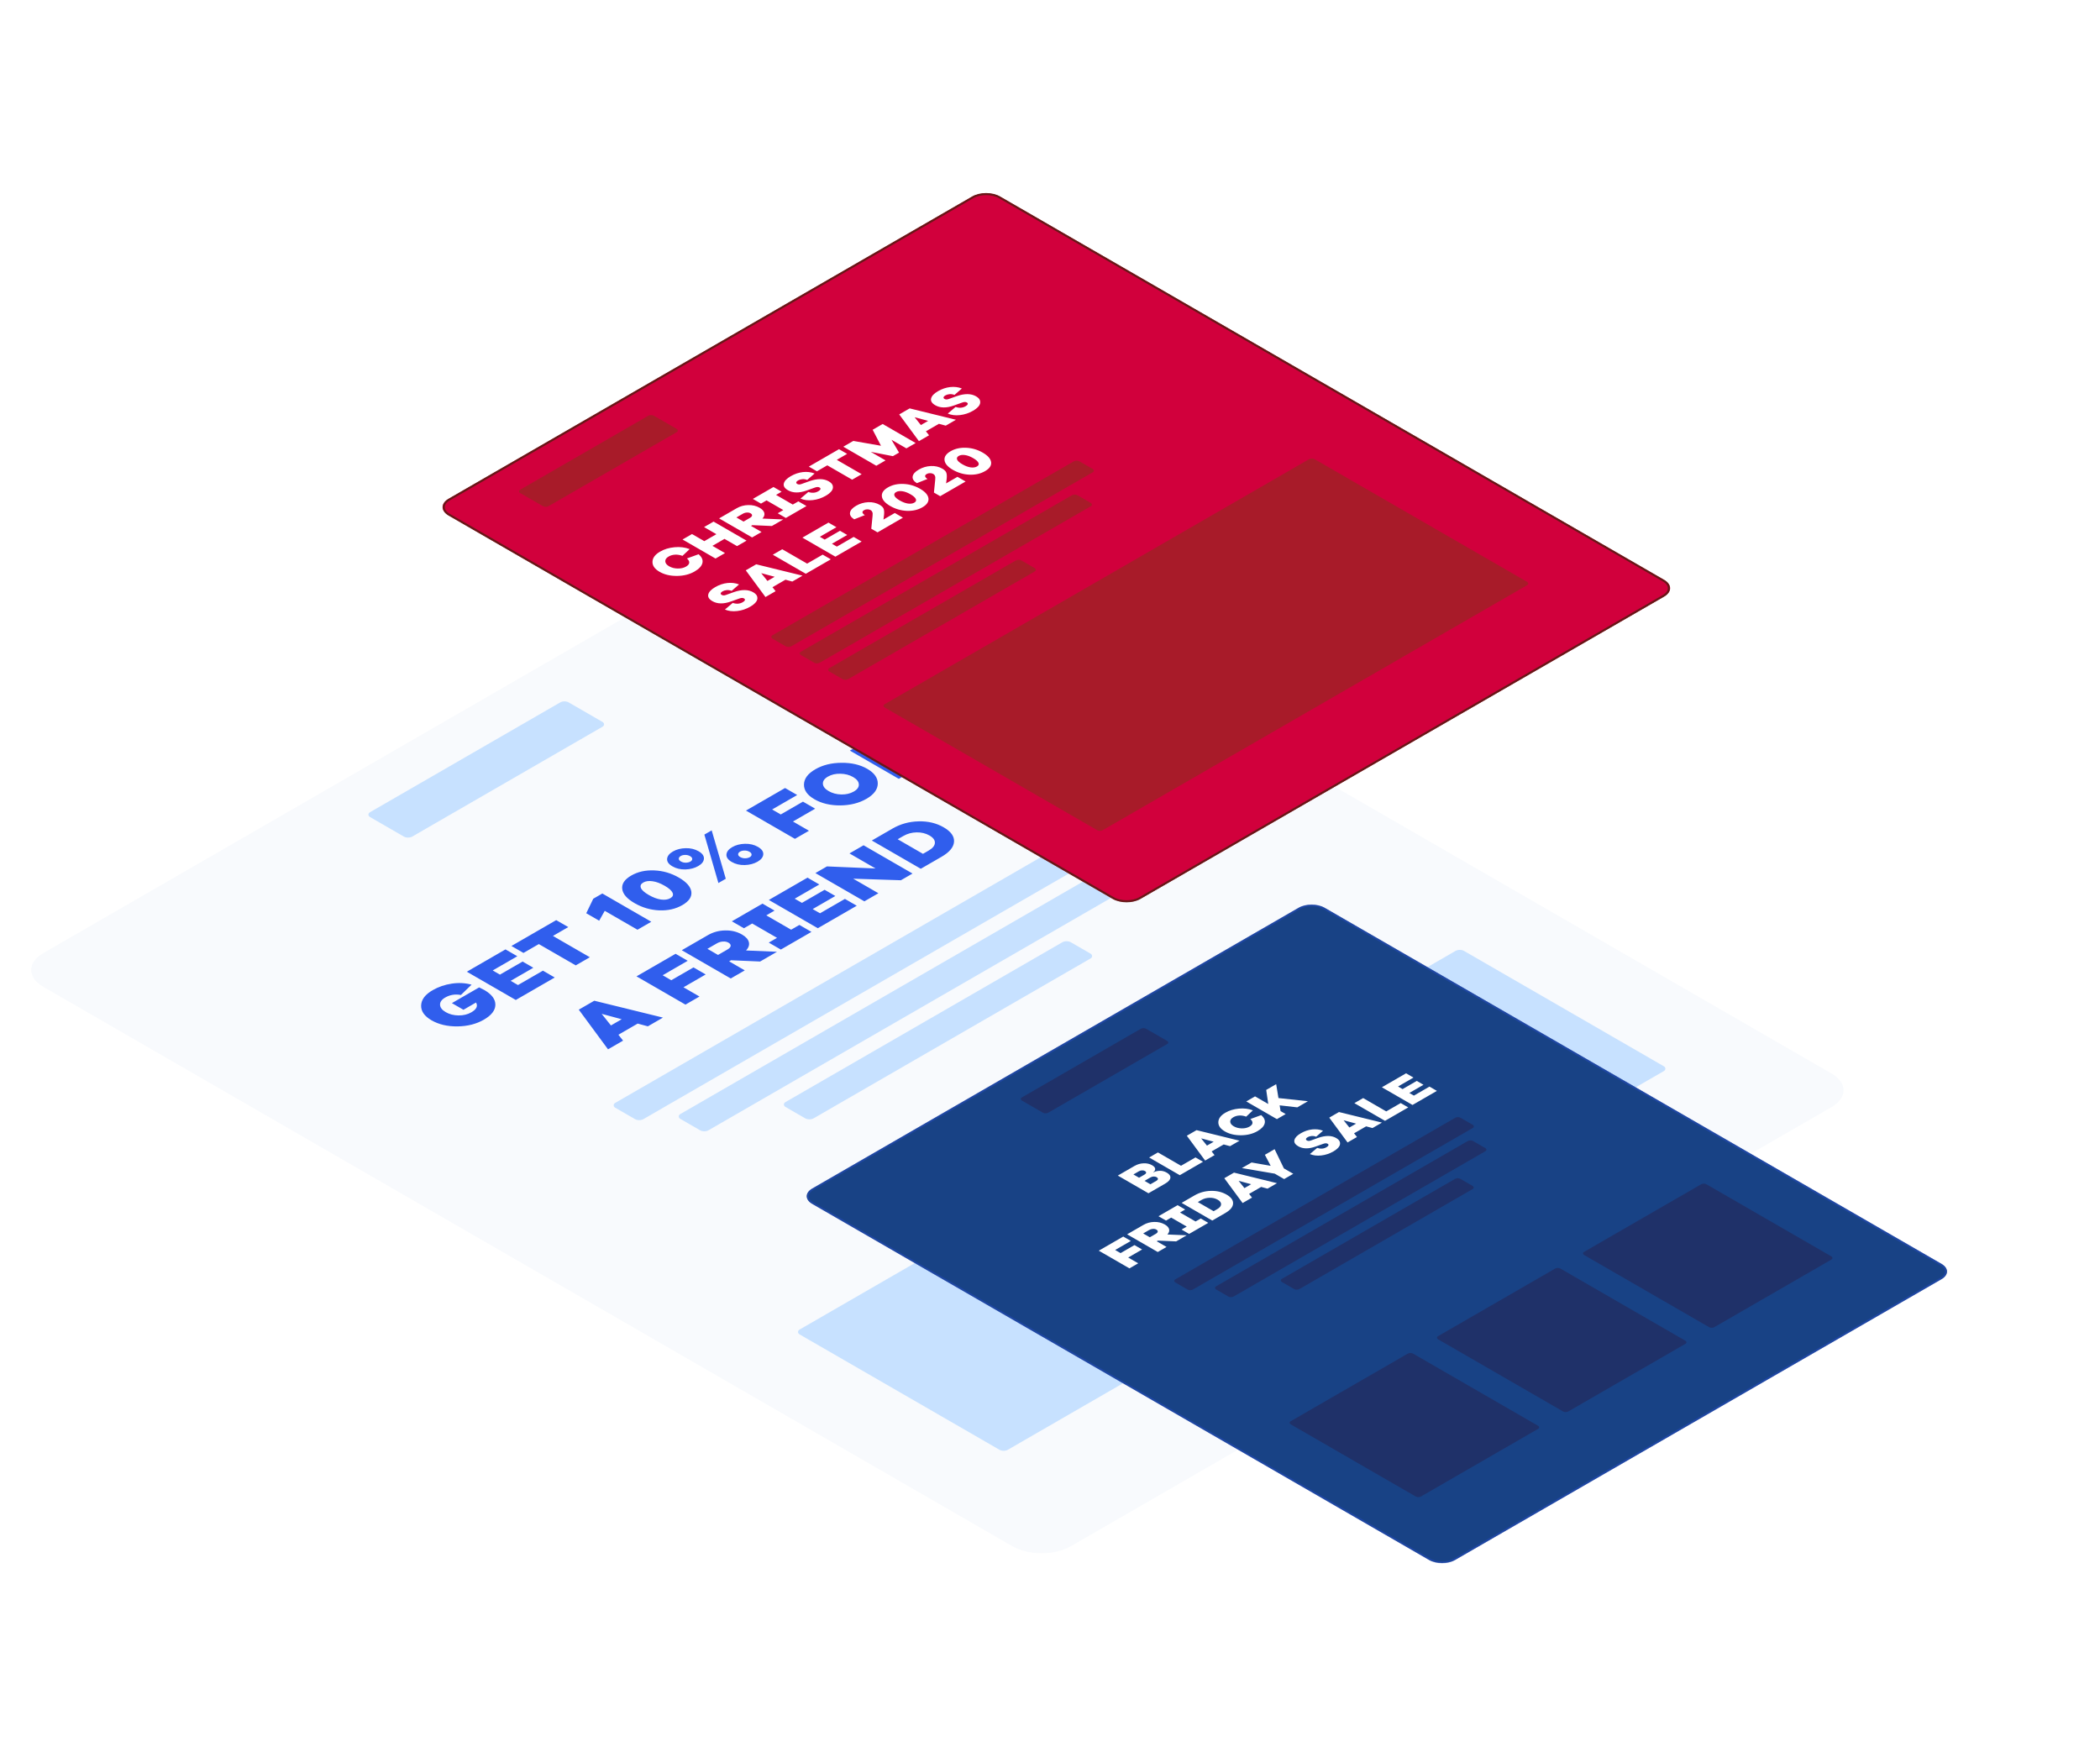 <svg viewBox="0 0 655 548" fill="none" xmlns="http://www.w3.org/2000/svg">
<g transform="matrix(1,0,0,1,-60,0)">
<path d="M73.487 307.83C68.47 304.933 68.47 300.237 73.487 297.34L310.773 160.343C315.791 157.446 323.926 157.446 328.944 160.343L631.252 334.881C636.27 337.778 636.27 342.474 631.252 345.371L393.966 482.368C388.949 485.265 380.814 485.265 375.796 482.368L73.487 307.83Z" fill="#F8FAFD"/>
<path d="M200.949 312.927L209.451 308.018C210.333 308.457 210.864 308.729 211.047 308.834C213.387 310.185 214.542 311.729 214.511 313.466C214.481 315.186 213.281 316.73 210.91 318.099C208.57 319.45 205.827 320.147 202.681 320.191C199.536 320.217 196.846 319.586 194.612 318.296C192.378 317.006 191.292 315.458 191.353 313.65C191.414 311.826 192.606 310.242 194.931 308.9C196.74 307.856 198.73 307.171 200.903 306.847C203.076 306.522 205.136 306.632 207.081 307.176L203.753 310.387C201.975 310.062 200.349 310.325 198.875 311.176C197.75 311.826 197.211 312.585 197.256 313.453C197.287 314.313 197.879 315.076 199.034 315.743C200.189 316.41 201.526 316.752 203.046 316.769C204.55 316.778 205.873 316.454 207.012 315.796C208.638 314.857 209.124 313.839 208.471 312.742L204.55 315.006L200.949 312.927ZM229.334 302.803L233.026 304.935L220.877 311.949L205.605 303.132L217.663 296.17L221.356 298.302L213.674 302.737L215.931 304.04L222.997 299.96L226.348 301.895L219.282 305.975L221.561 307.291L229.334 302.803ZM237.248 289.206L232.461 291.97L243.972 298.616L239.573 301.155L228.062 294.51L223.275 297.273L219.514 295.102L233.487 287.035L237.248 289.206ZM247.87 278.73L263.142 287.548L258.834 290.035L248.622 284.139L246.89 287.219L242.855 284.889L245.044 280.362L247.87 278.73ZM254.075 277.306C253.877 275.718 254.812 274.328 256.878 273.135C258.945 271.941 261.346 271.406 264.081 271.529C266.801 271.643 269.354 272.389 271.74 273.766C274.126 275.144 275.425 276.622 275.638 278.201C275.835 279.772 274.901 281.154 272.834 282.347C270.752 283.549 268.344 284.097 265.608 283.992C262.873 283.869 260.313 283.119 257.927 281.741C255.541 280.364 254.257 278.886 254.075 277.306ZM269.096 280.188C269.856 279.75 270.084 279.188 269.78 278.504C269.476 277.82 268.655 277.091 267.318 276.319C265.981 275.547 264.727 275.078 263.557 274.911C262.372 274.736 261.399 274.867 260.639 275.306C259.864 275.753 259.621 276.324 259.91 277.017C260.199 277.692 261.012 278.416 262.349 279.188C263.686 279.96 264.947 280.434 266.133 280.61C267.333 280.776 268.321 280.636 269.096 280.188ZM269.896 265.619C271.02 264.97 272.342 264.628 273.862 264.593C275.381 264.557 276.726 264.878 277.896 265.553C279.066 266.229 279.621 267.005 279.56 267.883C279.5 268.76 278.907 269.523 277.782 270.172C276.643 270.83 275.305 271.181 273.771 271.225C272.251 271.26 270.906 270.94 269.736 270.265C268.566 269.589 268.011 268.813 268.072 267.935C268.148 267.049 268.756 266.277 269.896 265.619ZM284.074 275.463L279.697 260.355L281.976 259.039L286.376 274.134L284.074 275.463ZM272.335 267.027C271.94 267.255 271.734 267.532 271.719 267.856C271.704 268.181 271.924 268.475 272.38 268.738C272.821 268.992 273.33 269.12 273.907 269.12C274.485 269.102 274.964 268.984 275.343 268.764C275.723 268.545 275.913 268.277 275.913 267.962C275.913 267.628 275.693 267.334 275.252 267.08C274.796 266.817 274.287 266.689 273.725 266.698C273.178 266.698 272.715 266.808 272.335 267.027ZM288.404 264.25C289.529 263.601 290.851 263.259 292.371 263.224C293.89 263.189 295.235 263.509 296.405 264.185C297.575 264.86 298.13 265.637 298.069 266.514C298.008 267.391 297.416 268.155 296.291 268.804C295.151 269.462 293.814 269.813 292.279 269.857C290.76 269.892 289.415 269.571 288.245 268.896C287.075 268.22 286.52 267.444 286.581 266.567C286.657 265.68 287.265 264.908 288.404 264.25ZM290.843 265.659C290.448 265.887 290.243 266.163 290.228 266.488C290.213 266.812 290.433 267.106 290.889 267.369C291.33 267.624 291.839 267.751 292.416 267.751C292.994 267.733 293.472 267.615 293.852 267.396C294.232 267.176 294.422 266.909 294.422 266.593C294.422 266.26 294.202 265.966 293.761 265.711C293.305 265.448 292.796 265.321 292.234 265.33C291.687 265.33 291.223 265.439 290.843 265.659ZM300.831 252.522L303.521 254.075L310.45 250.075L314.257 252.272L307.328 256.273L312.32 259.155L307.943 261.682L292.671 252.864L304.866 245.824L308.65 248.008L300.831 252.522ZM310.761 244.71C310.806 242.894 311.984 241.319 314.294 239.986C316.603 238.652 319.324 237.977 322.454 237.959C325.584 237.924 328.266 238.551 330.5 239.841C332.734 241.131 333.828 242.684 333.783 244.5C333.737 246.298 332.559 247.864 330.249 249.198C327.94 250.531 325.22 251.216 322.089 251.251C318.959 251.268 316.277 250.632 314.043 249.343C311.809 248.053 310.715 246.509 310.761 244.71ZM322.431 247.842C323.92 247.86 325.212 247.553 326.306 246.921C327.4 246.29 327.924 245.548 327.879 244.697C327.833 243.829 327.233 243.061 326.078 242.394C324.938 241.736 323.616 241.394 322.112 241.368C320.623 241.333 319.331 241.631 318.237 242.263C317.143 242.894 316.619 243.644 316.664 244.513C316.725 245.373 317.325 246.132 318.465 246.79C319.62 247.456 320.942 247.807 322.431 247.842ZM354.781 234.64L349.516 237.68L340.444 237.285L339.851 237.627L344.729 240.443L340.352 242.97L325.08 234.153L333.218 229.455C334.859 228.507 336.652 228.016 338.597 227.981C340.558 227.937 342.305 228.358 343.84 229.244C345.056 229.946 345.777 230.74 346.005 231.626C346.218 232.504 345.929 233.372 345.139 234.232L354.781 234.64ZM336.386 235.627L339.327 233.929C339.934 233.578 340.269 233.21 340.33 232.824C340.375 232.429 340.147 232.087 339.646 231.797C339.159 231.517 338.59 231.398 337.936 231.442C337.268 231.477 336.629 231.67 336.022 232.021L333.081 233.719L336.386 235.627ZM266.785 317.444L262.067 320.168L258.898 319.313L252.881 322.787L254.34 324.63L249.644 327.341L240.526 314.97L245.359 312.18L266.785 317.444ZM253.907 317.958L247.661 316.273L250.556 319.892L253.907 317.958ZM266.686 304.236L269.376 305.789L276.305 301.788L280.112 303.986L273.182 307.987L278.174 310.869L273.798 313.395L258.526 304.578L270.721 297.538L274.504 299.722L266.686 304.236ZM302.35 296.911L297.084 299.951L288.012 299.556L287.42 299.898L292.298 302.715L287.921 305.241L272.649 296.424L280.787 291.726C282.428 290.778 284.221 290.287 286.166 290.252C288.126 290.208 289.874 290.629 291.409 291.515C292.624 292.217 293.346 293.011 293.574 293.897C293.787 294.775 293.498 295.643 292.708 296.503L302.35 296.911ZM283.955 297.898L286.895 296.2C287.503 295.849 287.838 295.481 287.898 295.095C287.944 294.7 287.716 294.358 287.215 294.068C286.728 293.788 286.158 293.669 285.505 293.713C284.836 293.748 284.198 293.941 283.59 294.292L280.65 295.99L283.955 297.898ZM299.008 285.549L306.758 290.023L309.333 288.536L313.094 290.708L303.544 296.222L299.783 294.05L302.359 292.563L294.609 288.089L292.033 289.576L288.272 287.404L297.823 281.89L301.584 284.062L299.008 285.549ZM323.534 280.417L327.226 282.548L315.077 289.563L299.805 280.746L311.863 273.784L315.556 275.916L307.874 280.351L310.131 281.654L317.197 277.574L320.548 279.509L313.482 283.588L315.761 284.904L323.534 280.417ZM329.35 263.688L344.622 272.505L340.998 274.597L326.114 274.11L333.978 278.651L329.601 281.177L314.329 272.36L317.931 270.281L333.089 270.926L324.951 266.227L329.35 263.688ZM331.925 262.201L338.376 258.477C340.868 257.038 343.58 256.288 346.513 256.226C349.446 256.147 352.052 256.766 354.332 258.082C356.611 259.398 357.69 260.907 357.568 262.609C357.447 264.294 356.14 265.855 353.648 267.294L347.197 271.018L331.925 262.201ZM347.881 266.36L349.636 265.346C350.897 264.618 351.551 263.82 351.596 262.951C351.642 262.083 351.08 261.311 349.91 260.635C348.74 259.96 347.402 259.635 345.898 259.661C344.393 259.688 343.011 260.065 341.749 260.793L339.994 261.806L347.881 266.36Z" fill="#305EED"/>
<rect width="71.537" height="15.203" rx="1.504" transform="matrix(0.866 -0.5 -0.866 -0.5 187.268 261.729)" fill="#C7E1FF"/>
<rect width="164.161" height="10.135" rx="1.504" transform="matrix(0.866 -0.5 -0.866 -0.5 259.367 349.871)" fill="#C7E1FF"/>
<rect width="147.935" height="10.135" rx="1.504" transform="matrix(0.866 -0.5 -0.866 -0.5 279.668 353.353)" fill="#C7E1FF"/>
<rect width="102.759" height="10.135" rx="1.504" transform="matrix(0.866 -0.5 -0.866 -0.5 312.458 349.625)" fill="#C7E1FF"/>
<rect width="70.459" height="75.001" rx="1.504" transform="matrix(0.866 -0.5 -0.866 -0.5 373.04 453.016)" fill="#C7E1FF"/>
<rect width="70.459" height="75.001" rx="1.504" transform="matrix(0.866 -0.5 -0.866 -0.5 446.465 410.624)" fill="#C7E1FF"/>
<rect width="70.459" height="75.001" rx="1.504" transform="matrix(0.866 -0.5 -0.866 -0.5 519.24 368.608)" fill="#C7E1FF"/>
<g filter="url(#filter0_d)">
<path d="M213.223 147.367C210.798 145.967 210.798 143.698 213.223 142.298L376.558 47.996C378.983 46.596 382.914 46.596 385.338 47.996L592.483 167.591C594.907 168.991 594.907 171.261 592.483 172.66L429.148 266.962C426.723 268.362 422.792 268.362 420.368 266.962L213.223 147.367Z" fill="#D1003C"/>
<path d="M213.497 147.209C211.224 145.896 211.224 143.769 213.497 142.456L376.833 48.155C379.106 46.842 382.791 46.842 385.064 48.155L592.209 167.75C594.482 169.062 594.482 171.19 592.209 172.502L428.873 266.804C426.6 268.116 422.915 268.116 420.642 266.804L213.497 147.209Z" stroke="#671717" stroke-width="0.634"/>
<path d="M287.358 163.375C287.962 163.026 288.289 162.636 288.341 162.204C288.402 161.767 288.167 161.312 287.634 160.839L291.259 159.527C292.282 160.378 292.682 161.288 292.456 162.258C292.231 163.215 291.417 164.099 290.015 164.909C288.458 165.807 286.626 166.268 284.517 166.292C282.407 166.304 280.6 165.875 279.095 165.006C277.59 164.137 276.853 163.097 276.884 161.885C276.915 160.662 277.708 159.601 279.264 158.702C280.575 157.945 282.08 157.49 283.779 157.337C285.489 157.177 287.056 157.372 288.479 157.922L286.237 160.032C285.448 159.742 284.68 159.618 283.933 159.66C283.196 159.695 282.525 159.887 281.921 160.236C281.194 160.656 280.846 161.158 280.877 161.743C280.908 162.329 281.307 162.843 282.075 163.286C282.843 163.73 283.733 163.96 284.747 163.978C285.761 163.996 286.631 163.795 287.358 163.375ZM295.937 149.342L306.227 155.283L303.263 156.994L299.347 154.733L295.584 156.905L299.5 159.166L296.552 160.869L286.262 154.928L289.211 153.226L293.05 155.442L296.813 153.27L292.973 151.053L295.937 149.342ZM317.678 148.671L314.131 150.719L308.018 150.453L307.619 150.684L310.906 152.581L307.957 154.284L297.667 148.343L303.15 145.178C304.256 144.539 305.464 144.208 306.774 144.185C308.095 144.155 309.273 144.439 310.307 145.036C311.126 145.509 311.612 146.044 311.766 146.641C311.909 147.232 311.714 147.817 311.182 148.396L317.678 148.671ZM305.285 149.336L307.266 148.192C307.675 147.956 307.901 147.708 307.942 147.448C307.972 147.182 307.819 146.951 307.481 146.756C307.153 146.567 306.769 146.487 306.329 146.517C305.879 146.54 305.449 146.67 305.039 146.907L303.058 148.05L305.285 149.336ZM315.427 141.016L320.648 144.03L322.384 143.029L324.918 144.492L318.483 148.207L315.949 146.744L317.684 145.742L312.463 142.727L310.727 143.729L308.193 142.266L314.628 138.551L317.162 140.014L315.427 141.016ZM320.018 135.173C321.237 134.469 322.496 134.044 323.796 133.896C325.097 133.748 326.315 133.896 327.451 134.339L325.148 136.343C324.605 136.136 324.083 136.059 323.581 136.113C323.08 136.166 322.655 136.293 322.307 136.494C321.979 136.683 321.79 136.881 321.738 137.088C321.687 137.283 321.79 137.454 322.046 137.602C322.394 137.803 322.813 137.815 323.305 137.638L325.885 136.716C328.332 135.87 330.328 135.894 331.874 136.787C332.642 137.23 333.067 137.735 333.149 138.303C333.241 138.864 333.083 139.393 332.673 139.89C332.263 140.386 331.68 140.853 330.922 141.291C329.653 142.024 328.301 142.473 326.868 142.639C325.434 142.804 324.16 142.647 323.044 142.169L325.486 140.103C326.632 140.493 327.672 140.419 328.603 139.881C328.962 139.674 329.182 139.464 329.264 139.251C329.345 139.039 329.253 138.855 328.987 138.702C328.639 138.501 328.173 138.504 327.59 138.711L324.948 139.65C322.624 140.484 320.689 140.454 319.143 139.562C318.088 138.953 317.658 138.25 317.853 137.452C318.047 136.654 318.769 135.894 320.018 135.173ZM337.598 128.215L334.373 130.077L342.129 134.555L339.165 136.266L331.409 131.788L328.184 133.65L325.65 132.187L335.064 126.752L337.598 128.215ZM348.676 118.893L358.965 124.834L356.078 126.501L351.425 123.814L353.79 127.822L351.87 128.93L344.959 127.583L349.582 130.252L346.695 131.919L336.405 125.978L339.523 124.178L348.154 125.685L345.558 120.693L348.676 118.893ZM371.537 117.576L368.358 119.411L366.223 118.835L362.169 121.176L363.152 122.417L359.988 124.244L353.845 115.909L357.101 114.029L371.537 117.576ZM362.86 117.922L358.652 116.787L360.602 119.225L362.86 117.922ZM365.955 108.651C367.173 107.948 368.433 107.522 369.733 107.374C371.033 107.227 372.252 107.374 373.388 107.818L371.084 109.822C370.542 109.615 370.02 109.538 369.518 109.591C369.016 109.644 368.591 109.771 368.243 109.972C367.916 110.162 367.726 110.36 367.675 110.566C367.624 110.762 367.726 110.933 367.982 111.081C368.33 111.282 368.75 111.294 369.241 111.116L371.822 110.194C374.268 109.349 376.265 109.372 377.811 110.265C378.579 110.708 379.004 111.214 379.086 111.781C379.178 112.343 379.019 112.872 378.61 113.368C378.2 113.865 377.616 114.332 376.859 114.769C375.589 115.502 374.238 115.952 372.804 116.117C371.371 116.283 370.096 116.126 368.98 115.647L371.422 113.581C372.569 113.971 373.608 113.897 374.54 113.359C374.898 113.153 375.118 112.943 375.2 112.73C375.282 112.517 375.19 112.334 374.924 112.18C374.576 111.979 374.11 111.982 373.526 112.189L370.885 113.129C368.561 113.962 366.626 113.933 365.08 113.04C364.025 112.431 363.595 111.728 363.789 110.93C363.984 110.132 364.706 109.372 365.955 108.651ZM296.453 169.778C297.671 169.075 298.93 168.649 300.231 168.502C301.531 168.354 302.749 168.502 303.886 168.945L301.582 170.949C301.039 170.742 300.517 170.665 300.016 170.718C299.514 170.772 299.089 170.899 298.741 171.1C298.413 171.289 298.224 171.487 298.173 171.694C298.121 171.889 298.224 172.06 298.48 172.208C298.828 172.409 299.248 172.421 299.739 172.243L302.319 171.321C304.766 170.476 306.763 170.5 308.309 171.392C309.077 171.836 309.501 172.341 309.583 172.908C309.675 173.47 309.517 173.999 309.107 174.496C308.698 174.992 308.114 175.459 307.356 175.896C306.087 176.629 304.735 177.079 303.302 177.244C301.869 177.41 300.594 177.253 299.478 176.774L301.92 174.708C303.067 175.098 304.106 175.025 305.037 174.487C305.396 174.28 305.616 174.07 305.698 173.857C305.78 173.644 305.688 173.461 305.421 173.307C305.073 173.106 304.607 173.109 304.024 173.316L301.382 174.256C299.058 175.09 297.123 175.06 295.577 174.167C294.523 173.559 294.093 172.855 294.287 172.057C294.482 171.259 295.204 170.5 296.453 169.778ZM323.675 166.209L320.496 168.044L318.362 167.468L314.307 169.809L315.29 171.05L312.127 172.876L305.984 164.542L309.239 162.662L323.675 166.209ZM314.998 166.554L310.79 165.42L312.741 167.858L314.998 166.554ZM329.971 159.648L332.505 161.111L324.704 165.615L314.414 159.674L317.363 157.972L325.118 162.45L329.971 159.648ZM339.632 154.123L342.12 155.56L333.934 160.286L323.645 154.345L331.769 149.654L334.257 151.091L329.081 154.079L330.602 154.957L335.363 152.208L337.62 153.511L332.859 156.26L334.395 157.147L339.632 154.123ZM352.469 146.658L355.003 148.121L347.094 152.688L347.079 152.697L345.128 151.571L345.528 147.581C345.558 147.232 345.569 146.984 345.558 146.836C345.558 146.682 345.512 146.502 345.42 146.295C345.328 146.076 345.164 145.899 344.929 145.763C344.632 145.592 344.294 145.509 343.915 145.515C343.536 145.509 343.199 145.592 342.902 145.763C342.134 146.206 342.205 146.726 343.117 147.323L339.799 148.636C338.806 148.003 338.371 147.309 338.494 146.552C338.617 145.784 339.262 145.062 340.429 144.389C341.596 143.715 342.845 143.348 344.176 143.289C345.507 143.23 346.705 143.508 347.77 144.123C348.435 144.507 348.845 144.932 348.999 145.399C349.152 145.855 349.188 146.478 349.106 147.27L348.922 148.707L352.469 146.658ZM348.436 141.486C348.302 140.416 348.932 139.479 350.325 138.675C351.717 137.872 353.335 137.511 355.178 137.594C357.01 137.671 358.73 138.173 360.338 139.101C361.945 140.029 362.82 141.025 362.964 142.089C363.097 143.147 362.467 144.078 361.075 144.882C359.672 145.692 358.049 146.061 356.206 145.991C354.364 145.908 352.638 145.402 351.031 144.474C349.424 143.546 348.558 142.55 348.436 141.486ZM358.556 143.428C359.068 143.132 359.222 142.754 359.017 142.293C358.812 141.832 358.259 141.341 357.358 140.821C356.457 140.301 355.613 139.985 354.824 139.872C354.026 139.754 353.37 139.843 352.859 140.138C352.336 140.44 352.173 140.824 352.367 141.291C352.562 141.746 353.109 142.234 354.01 142.754C354.911 143.274 355.761 143.594 356.56 143.712C357.369 143.824 358.034 143.73 358.556 143.428ZM372.011 135.376L374.545 136.839L366.636 141.406L366.62 141.415L364.67 140.288L365.069 136.298C365.1 135.95 365.11 135.701 365.1 135.554C365.1 135.4 365.054 135.22 364.962 135.013C364.869 134.794 364.706 134.617 364.47 134.481C364.173 134.309 363.835 134.227 363.457 134.232C363.078 134.227 362.74 134.309 362.443 134.481C361.675 134.924 361.747 135.444 362.658 136.041L359.341 137.354C358.348 136.721 357.912 136.027 358.035 135.27C358.158 134.501 358.803 133.78 359.97 133.106C361.138 132.433 362.387 132.066 363.718 132.007C365.049 131.948 366.247 132.226 367.311 132.84C367.977 133.225 368.386 133.65 368.54 134.117C368.694 134.572 368.729 135.196 368.647 135.988L368.463 137.425L372.011 135.376ZM367.977 130.204C367.844 129.134 368.473 128.197 369.866 127.393C371.258 126.589 372.876 126.229 374.719 126.312C376.552 126.388 378.272 126.891 379.879 127.819C381.486 128.747 382.362 129.743 382.505 130.807C382.638 131.865 382.009 132.796 380.616 133.6C379.213 134.41 377.591 134.779 375.748 134.708C373.905 134.626 372.18 134.12 370.572 133.192C368.965 132.264 368.1 131.268 367.977 130.204ZM378.098 132.146C378.609 131.85 378.763 131.472 378.558 131.011C378.353 130.55 377.801 130.059 376.9 129.539C375.999 129.019 375.154 128.703 374.366 128.59C373.567 128.472 372.912 128.561 372.4 128.856C371.878 129.158 371.714 129.542 371.908 130.009C372.103 130.464 372.651 130.952 373.552 131.472C374.453 131.992 375.302 132.311 376.101 132.43C376.91 132.542 377.575 132.447 378.098 132.146Z" fill="white"/>
<rect width="48.199" height="10.243" rx="1.013" transform="matrix(0.866 -0.5 -0.866 -0.5 243.584 145.036)" fill="#A81B29"/>
<rect width="110.604" height="6.829" rx="1.013" transform="matrix(0.866 -0.5 -0.866 -0.5 319.304 188.751)" fill="#A81B29"/>
<rect width="99.672" height="6.829" rx="1.013" transform="matrix(0.866 -0.5 -0.866 -0.5 328.175 193.873)" fill="#A81B29"/>
<rect width="69.235" height="6.829" rx="1.013" transform="matrix(0.866 -0.5 -0.866 -0.5 337.045 198.995)" fill="#A81B29"/>
<rect width="154.889" height="78.571" rx="1.013" transform="matrix(0.866 -0.5 -0.866 -0.5 416.448 246.104)" fill="#A81B29"/>
</g>
<g filter="url(#filter2_d)">
<path d="M326.675 362.146C324.423 360.846 324.423 358.738 326.675 357.437L478.396 269.842C480.648 268.541 484.299 268.541 486.551 269.842L678.966 380.932C681.218 382.232 681.218 384.34 678.966 385.641L527.245 473.236C524.993 474.537 521.342 474.537 519.09 473.236L326.675 362.146Z" fill="#184285"/>
<path d="M326.93 361.999C324.819 360.78 324.819 358.803 326.93 357.584L478.651 269.989C480.762 268.77 484.185 268.77 486.296 269.989L678.711 381.079C680.822 382.298 680.822 384.275 678.711 385.494L526.991 473.089C524.879 474.308 521.456 474.308 519.345 473.089L326.93 361.999Z" stroke="#254BC1" stroke-opacity="0.5" stroke-width="0.589"/>
<path d="M433.051 352.328L433.108 352.361C433.688 352.048 434.354 351.883 435.105 351.866C435.856 351.839 436.593 352.034 437.316 352.451C438.134 352.923 438.5 353.47 438.415 354.09C438.319 354.705 437.773 355.301 436.774 355.877L431.581 358.875L422.024 353.357L427.216 350.359C428.11 349.843 429.056 349.566 430.055 349.527C431.063 349.483 431.952 349.684 432.723 350.129C433.369 350.502 433.688 350.9 433.678 351.323C433.669 351.735 433.46 352.07 433.051 352.328ZM426.888 353.003L428.657 354.024L430.355 353.044C430.659 352.868 430.825 352.679 430.854 352.476C430.873 352.267 430.749 352.086 430.483 351.932C430.226 351.784 429.922 351.718 429.57 351.735C429.228 351.746 428.914 351.833 428.628 351.998L426.888 353.003ZM432.195 356.067L434.035 355.004C434.358 354.818 434.525 354.623 434.534 354.42C434.544 354.205 434.406 354.016 434.121 353.851C433.854 353.698 433.545 353.629 433.193 353.645C432.851 353.656 432.528 353.75 432.223 353.925L430.355 355.004L432.195 356.067ZM446.247 347.69L448.601 349.049L441.354 353.233L431.796 347.715L434.535 346.134L441.739 350.293L446.247 347.69ZM459.985 342.476L457.032 344.181L455.049 343.646L451.283 345.82L452.196 346.973L449.258 348.67L443.551 340.928L446.576 339.182L459.985 342.476ZM451.925 342.798L448.017 341.743L449.828 344.008L451.925 342.798ZM463.106 338.072C463.667 337.748 463.972 337.386 464.019 336.985C464.076 336.578 463.858 336.156 463.363 335.716L466.73 334.497C467.681 335.288 468.052 336.134 467.842 337.034C467.633 337.924 466.877 338.744 465.574 339.497C464.129 340.331 462.426 340.76 460.467 340.782C458.508 340.793 456.829 340.394 455.431 339.587C454.033 338.78 453.349 337.814 453.377 336.688C453.406 335.552 454.143 334.566 455.588 333.731C456.806 333.029 458.204 332.606 459.782 332.463C461.371 332.315 462.826 332.496 464.148 333.007L462.065 334.967C461.333 334.698 460.619 334.582 459.925 334.621C459.24 334.654 458.617 334.832 458.056 335.156C457.381 335.546 457.058 336.013 457.086 336.556C457.115 337.1 457.486 337.578 458.199 337.99C458.912 338.401 459.74 338.615 460.681 338.632C461.623 338.648 462.431 338.462 463.106 338.072ZM481.318 330.16L478.009 332.071L472.502 331.445L472.788 333.24L474.385 334.163L471.646 335.744L462.088 330.226L464.827 328.644L468.95 331.025L468.308 326.635L471.418 324.839L472.131 329.171L481.318 330.16ZM421.197 376.569L422.881 377.541L427.217 375.037L429.6 376.412L425.263 378.916L428.387 380.72L425.648 382.301L416.09 376.783L423.722 372.376L426.09 373.744L421.197 376.569ZM443.517 371.984L440.222 373.887L434.544 373.64L434.173 373.854L437.226 375.616L434.487 377.198L424.929 371.68L430.022 368.739C431.049 368.146 432.171 367.839 433.389 367.817C434.615 367.789 435.709 368.053 436.67 368.607C437.431 369.047 437.882 369.544 438.025 370.098C438.158 370.647 437.977 371.191 437.483 371.729L443.517 371.984ZM432.005 372.602L433.845 371.54C434.226 371.32 434.435 371.089 434.473 370.848C434.501 370.601 434.359 370.386 434.045 370.205C433.741 370.03 433.384 369.955 432.975 369.983C432.556 370.005 432.157 370.126 431.777 370.345L429.936 371.408L432.005 372.602ZM441.426 364.873L446.276 367.674L447.888 366.743L450.242 368.102L444.264 371.553L441.911 370.194L443.523 369.263L438.672 366.463L437.06 367.394L434.707 366.035L440.684 362.584L443.038 363.943L441.426 364.873ZM441.925 361.867L445.962 359.536C447.521 358.636 449.219 358.166 451.055 358.128C452.89 358.079 454.521 358.466 455.948 359.289C457.374 360.113 458.049 361.057 457.973 362.123C457.897 363.177 457.079 364.154 455.52 365.055L451.483 367.385L441.925 361.867ZM451.91 364.47L453.009 363.836C453.798 363.38 454.207 362.88 454.236 362.337C454.264 361.793 453.912 361.31 453.18 360.887C452.448 360.464 451.611 360.261 450.669 360.278C449.728 360.294 448.862 360.53 448.073 360.986L446.975 361.62L451.91 364.47ZM471.674 355.728L468.721 357.433L466.738 356.897L462.972 359.072L463.885 360.225L460.947 361.921L455.24 354.179L458.265 352.433L471.674 355.728ZM463.614 356.049L459.706 354.995L461.517 357.26L463.614 356.049ZM470.93 345.121L473.826 351.109L476.75 352.797L473.897 354.444L470.973 352.756L460.73 351.01L463.74 349.272L469.703 350.31L467.892 346.875L470.93 345.121ZM479.124 340.143C480.256 339.489 481.426 339.094 482.634 338.957C483.841 338.82 484.973 338.957 486.029 339.369L483.889 341.23C483.385 341.038 482.9 340.966 482.434 341.016C481.968 341.065 481.573 341.183 481.25 341.37C480.946 341.546 480.77 341.73 480.722 341.922C480.675 342.103 480.77 342.262 481.007 342.4C481.331 342.586 481.721 342.597 482.177 342.433L484.574 341.576C486.847 340.791 488.701 340.813 490.137 341.642C490.851 342.054 491.245 342.523 491.321 343.05C491.407 343.572 491.26 344.063 490.879 344.525C490.499 344.986 489.957 345.42 489.253 345.826C488.074 346.507 486.818 346.924 485.487 347.078C484.155 347.231 482.971 347.086 481.935 346.641L484.203 344.722C485.268 345.085 486.233 345.016 487.099 344.516C487.432 344.324 487.636 344.129 487.712 343.932C487.788 343.734 487.703 343.564 487.455 343.421C487.132 343.234 486.699 343.237 486.157 343.429L483.704 344.302C481.545 345.076 479.747 345.049 478.311 344.22C477.332 343.654 476.932 343.001 477.113 342.26C477.294 341.518 477.964 340.813 479.124 340.143ZM504.411 336.827L501.458 338.532L499.476 337.997L495.709 340.171L496.622 341.324L493.684 343.021L487.978 335.279L491.002 333.532L504.411 336.827ZM496.351 337.148L492.443 336.094L494.254 338.359L496.351 337.148ZM510.26 330.733L512.613 332.092L505.367 336.276L495.809 330.757L498.548 329.176L505.752 333.335L510.26 330.733ZM519.233 325.601L521.544 326.935L513.941 331.325L504.383 325.807L511.929 321.45L514.24 322.784L509.433 325.56L510.845 326.375L515.268 323.822L517.365 325.033L512.942 327.586L514.369 328.41L519.233 325.601Z" fill="white"/>
<rect width="44.771" height="9.515" rx="0.941" transform="matrix(0.866 -0.5 -0.866 -0.5 399.494 334.221)" fill="#1F3169"/>
<rect width="102.739" height="6.343" rx="0.941" transform="matrix(0.866 -0.5 -0.866 -0.5 444.615 389.385)" fill="#1F3169"/>
<rect width="92.585" height="6.343" rx="0.941" transform="matrix(0.866 -0.5 -0.866 -0.5 457.32 391.564)" fill="#1F3169"/>
<rect width="64.311" height="6.343" rx="0.941" transform="matrix(0.866 -0.5 -0.866 -0.5 477.842 389.231)" fill="#1F3169"/>
<rect width="44.097" height="46.939" rx="0.941" transform="matrix(0.866 -0.5 -0.866 -0.5 515.757 453.938)" fill="#1F3169"/>
<rect width="44.097" height="46.939" rx="0.941" transform="matrix(0.866 -0.5 -0.866 -0.5 561.71 427.408)" fill="#1F3169"/>
<rect width="44.097" height="46.939" rx="0.941" transform="matrix(0.866 -0.5 -0.866 -0.5 607.256 401.112)" fill="#1F3169"/>
</g>
</g>
<defs>
<filter id="filter0_d" x="137.861" y="0.146" width="503.241" height="341.41" filterUnits="userSpaceOnUse" color-interpolation-filters="sRGB">
<feFlood flood-opacity="0" result="BackgroundImageFix"/>
<feColorMatrix in="SourceAlpha" type="matrix" values="0 0 0 0 0 0 0 0 0 0 0 0 0 0 0 0 0 0 127 0"/>
<feOffset dx="-13.372" dy="13.372"/>
<feGaussianBlur stdDeviation="30.086"/>
<feColorMatrix type="matrix" values="0 0 0 0 0 0 0 0 0 0 0 0 0 0 0 0 0 0 0.25 0"/>
<feBlend mode="normal" in2="BackgroundImageFix" result="effect1_dropShadow"/>
<feBlend mode="normal" in="SourceGraphic" in2="effect1_dropShadow" result="shape"/>
</filter>
<filter id="filter2_d" x="251.443" y="222.066" width="476.013" height="325.689" filterUnits="userSpaceOnUse" color-interpolation-filters="sRGB">
<feFlood flood-opacity="0" result="BackgroundImageFix"/>
<feColorMatrix in="SourceAlpha" type="matrix" values="0 0 0 0 0 0 0 0 0 0 0 0 0 0 0 0 0 0 127 0"/>
<feOffset dx="-13.372" dy="13.372"/>
<feGaussianBlur stdDeviation="30.086"/>
<feColorMatrix type="matrix" values="0 0 0 0 0 0 0 0 0 0 0 0 0 0 0 0 0 0 0.25 0"/>
<feBlend mode="normal" in2="BackgroundImageFix" result="effect1_dropShadow"/>
<feBlend mode="normal" in="SourceGraphic" in2="effect1_dropShadow" result="shape"/>
</filter>
</defs>
</svg>
